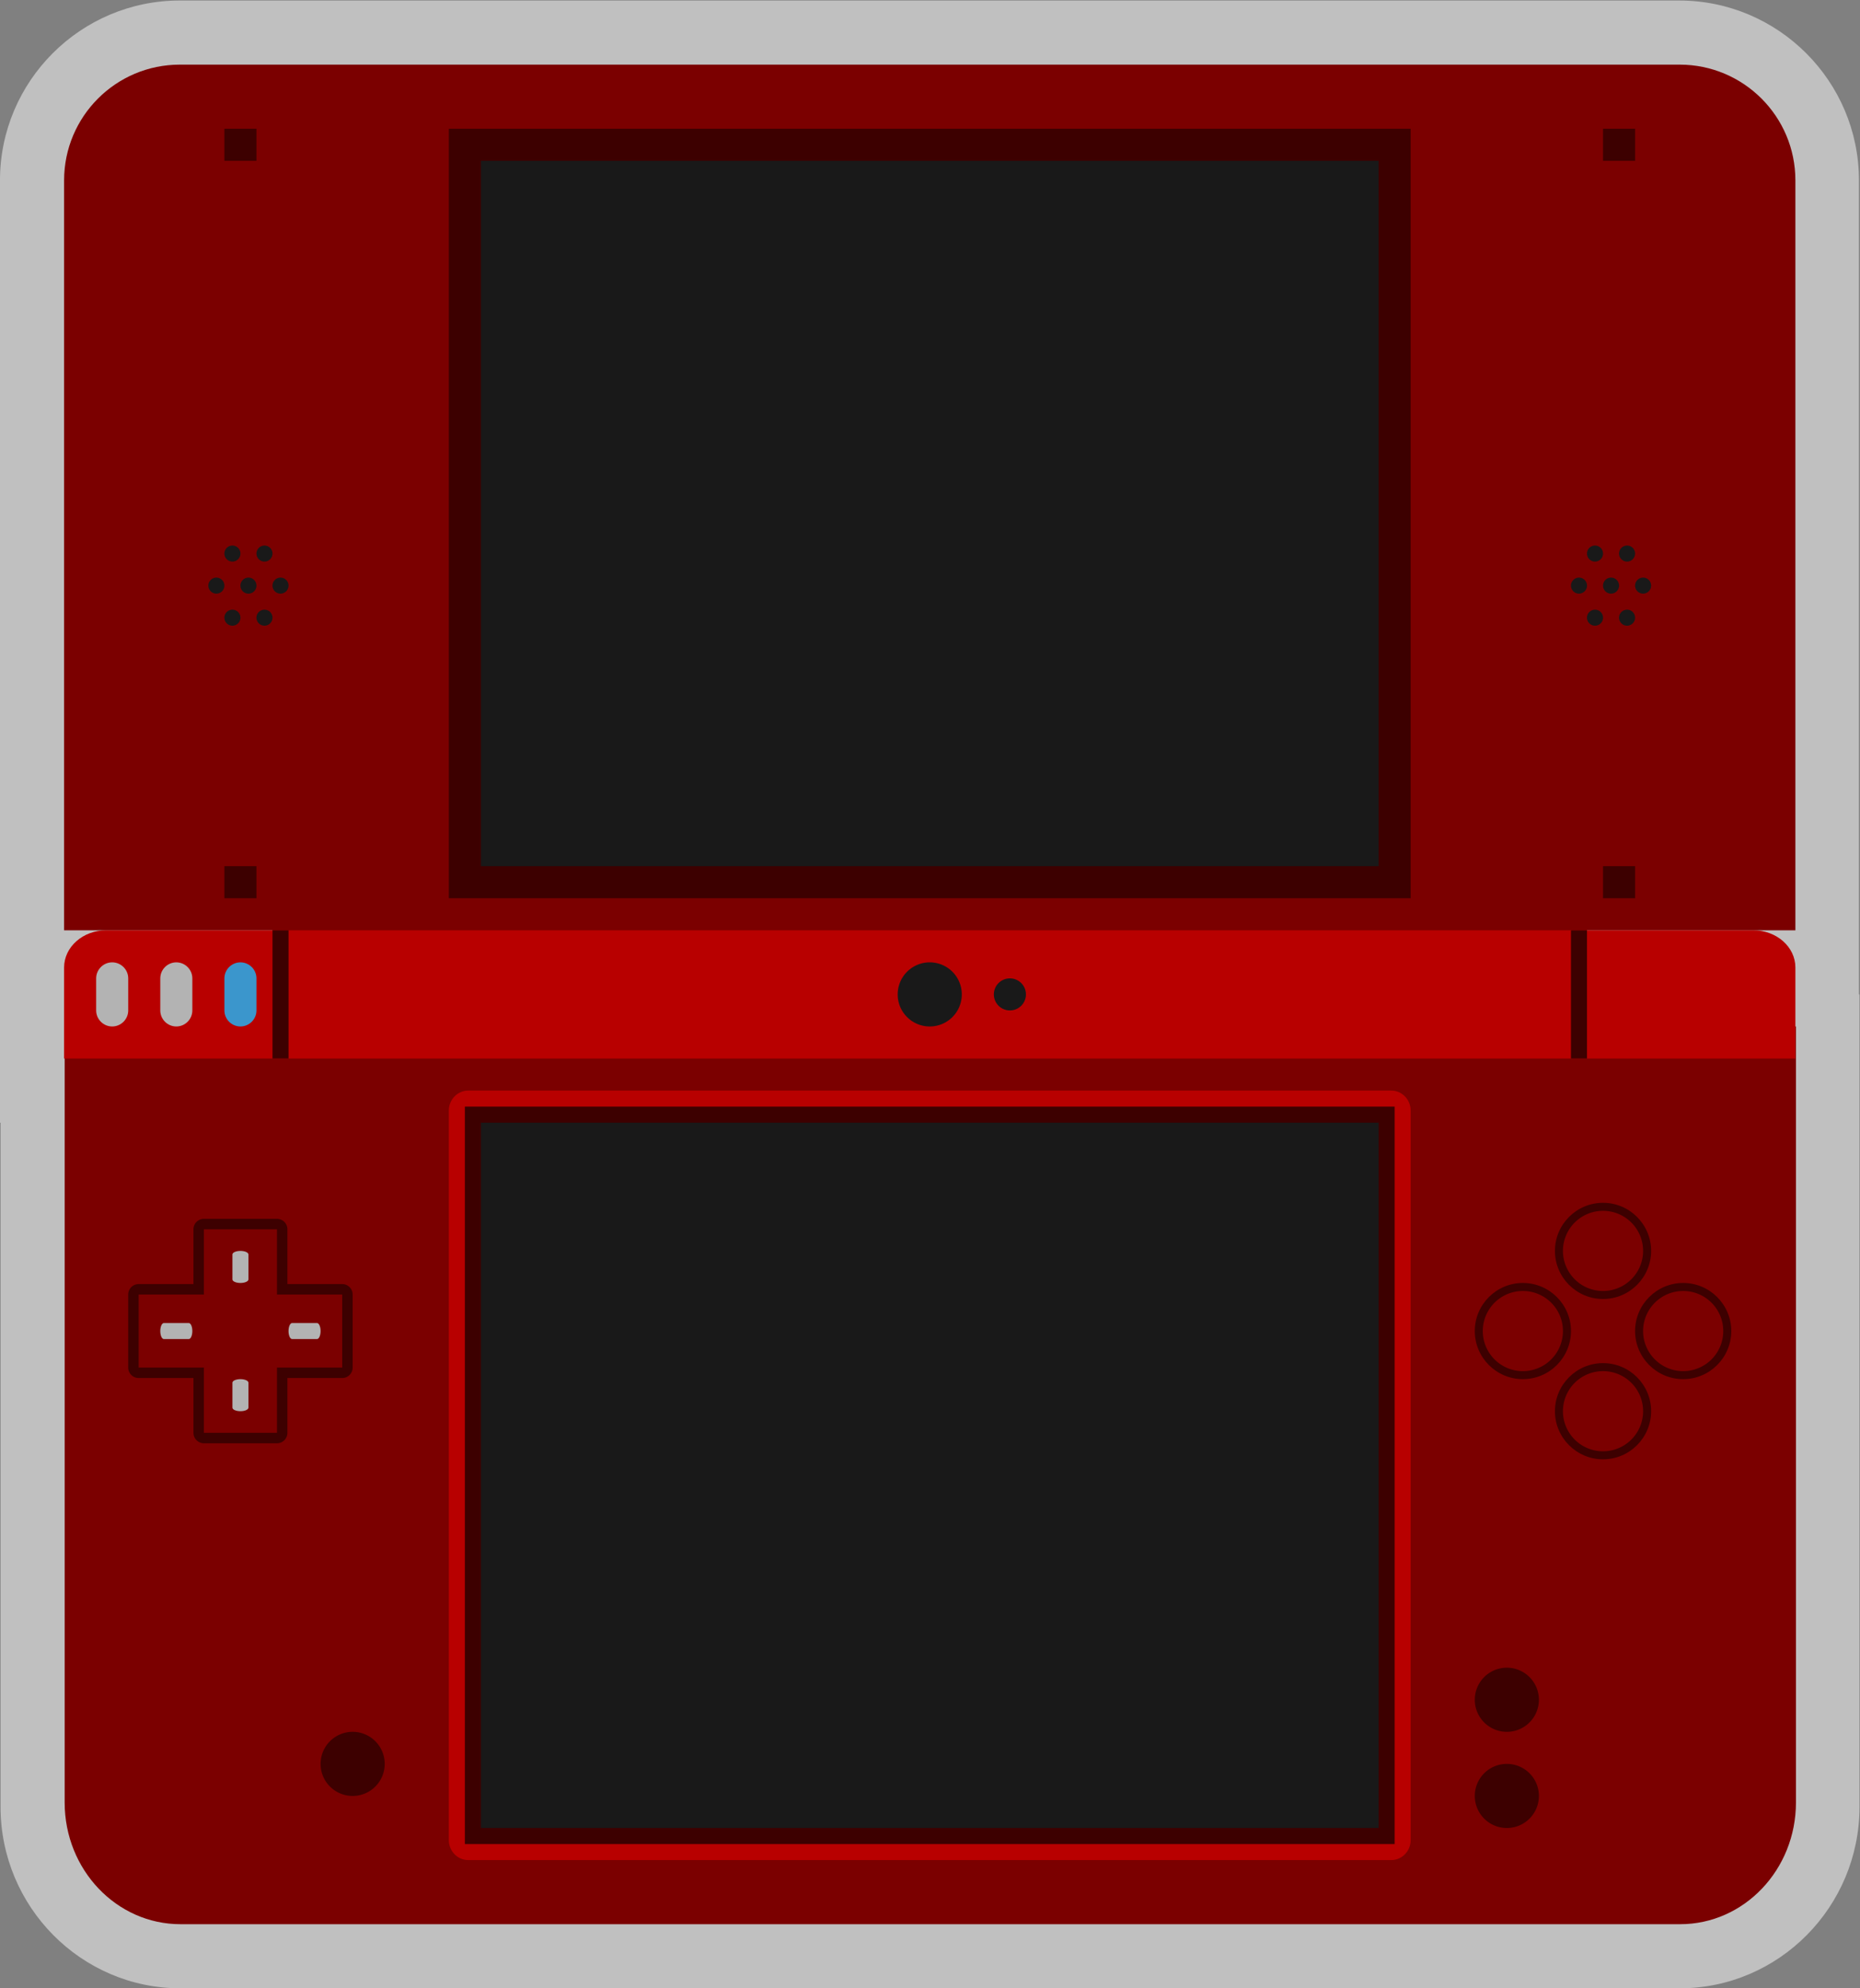 <svg xmlns="http://www.w3.org/2000/svg" xml:space="preserve" width="309.333" height="330.667"><rect width="100%" height="100%" fill="#808080" stroke="none"/><defs><clipPath id="a" clipPathUnits="userSpaceOnUse"><path d="M0 256h256V0H0Z"/></clipPath><clipPath id="b" clipPathUnits="userSpaceOnUse"><path d="M12 252h232V4H12Z"/></clipPath></defs><g clip-path="url(#a)" transform="matrix(1.333 0 0 -1.333 -16 336)"><g clip-path="url(#b)" style="opacity:.5"><path d="M0 0v101.555C0 113.931-10.065 124-22.438 124h-187.054c-12.372 0-22.438-10.069-22.438-22.445V-16h.071v-85.354c0-12.487 10.066-22.646 22.438-22.646h187.053C-9.995-124 .07-113.841.07-101.354V0z" style="fill:#fff;fill-opacity:1;fill-rule:nonzero;stroke:none" transform="translate(243.93 128)"/></g><path d="M0 0h-187.11c-7.977 0-14.445 6.8-14.445 15.188V112h216V15.188C14.445 6.8 7.979 0 0 0" style="fill:#7b0000;fill-opacity:1;fill-rule:nonzero;stroke:none" transform="translate(221.625 12)"/><path d="M46 140h164v-20H46Z" style="fill:#b80000;fill-opacity:1;fill-rule:nonzero;stroke:none"/><path d="M0 0h-216v93.555c0 7.978 6.467 14.445 14.445 14.445h187.11C-6.467 108 0 101.533 0 93.555Z" style="fill:#7b0000;fill-opacity:1;fill-rule:nonzero;stroke:none" transform="translate(236 136)"/><path d="M0 0h-120v-96H0v93.367z" style="fill:#3d0000;fill-opacity:1;fill-rule:nonzero;stroke:none" transform="translate(188 236)"/><path d="M184 144H72v88h112z" style="fill:#191919;fill-opacity:1;fill-rule:nonzero;stroke:none"/><path d="M0 0h-115.167c-1.334 0-2.416-1.117-2.416-2.496v-91.008c0-1.379 1.082-2.496 2.416-2.496H0c1.335 0 2.417 1.117 2.417 2.496v91.008C2.417-1.117 1.335 0 0 0" style="fill:#b80000;fill-opacity:1;fill-rule:nonzero;stroke:none" transform="translate(185.583 116)"/><path d="M0 0h-116v-92H0v89.477z" style="fill:#3d0000;fill-opacity:1;fill-rule:nonzero;stroke:none" transform="translate(186 114)"/><path d="M184 24H72v88h112z" style="fill:#191919;fill-opacity:1;fill-rule:nonzero;stroke:none"/><path d="M0 0h-28v11.359C-28 13.922-25.649 16-22.749 16H0Z" style="fill:#b80000;fill-opacity:1;fill-rule:nonzero;stroke:none" transform="translate(48 120)"/><path d="M0 0h28v11.359C28 13.922 25.649 16 22.749 16H0Z" style="fill:#b80000;fill-opacity:1;fill-rule:nonzero;stroke:none" transform="translate(208 120)"/><path d="M0 0a1 1 0 1 0-2 0 1 1 0 0 0 2 0" style="fill:#191919;fill-opacity:1;fill-rule:nonzero;stroke:none" transform="translate(44 179)"/><path d="M0 0a1 1 0 1 0-2 0 1 1 0 0 0 2 0" style="fill:#191919;fill-opacity:1;fill-rule:nonzero;stroke:none" transform="translate(48 179)"/><path d="M0 0a1 1 0 1 0-2 0 1 1 0 0 0 2 0" style="fill:#191919;fill-opacity:1;fill-rule:nonzero;stroke:none" transform="translate(46 175)"/><path d="M0 0a1 1 0 1 0-2 0 1 1 0 0 0 2 0" style="fill:#191919;fill-opacity:1;fill-rule:nonzero;stroke:none" transform="translate(42 175)"/><path d="M0 0a1 1 0 1 0-2 0 1 1 0 0 0 2 0" style="fill:#191919;fill-opacity:1;fill-rule:nonzero;stroke:none" transform="translate(46 183)"/><path d="M0 0a1 1 0 1 0-2 0 1 1 0 0 0 2 0" style="fill:#191919;fill-opacity:1;fill-rule:nonzero;stroke:none" transform="translate(42 183)"/><path d="M0 0a1 1 0 1 0-2 0 1 1 0 0 0 2 0" style="fill:#191919;fill-opacity:1;fill-rule:nonzero;stroke:none" transform="translate(40 179)"/><path d="M0 0a1 1 0 1 0-2 0 1 1 0 0 0 2 0" style="fill:#191919;fill-opacity:1;fill-rule:nonzero;stroke:none" transform="translate(214 179)"/><path d="M0 0a1 1 0 1 0-2 0 1 1 0 0 0 2 0" style="fill:#191919;fill-opacity:1;fill-rule:nonzero;stroke:none" transform="translate(218 179)"/><path d="M0 0a1 1 0 1 0-2 0 1 1 0 0 0 2 0" style="fill:#191919;fill-opacity:1;fill-rule:nonzero;stroke:none" transform="translate(216 175)"/><path d="M0 0a1 1 0 1 0-2 0 1 1 0 0 0 2 0" style="fill:#191919;fill-opacity:1;fill-rule:nonzero;stroke:none" transform="translate(212 175)"/><path d="M0 0a1 1 0 1 0-2 0 1 1 0 0 0 2 0" style="fill:#191919;fill-opacity:1;fill-rule:nonzero;stroke:none" transform="translate(216 183)"/><path d="M0 0a1 1 0 1 0-2 0 1 1 0 0 0 2 0" style="fill:#191919;fill-opacity:1;fill-rule:nonzero;stroke:none" transform="translate(212 183)"/><path d="M0 0a1 1 0 1 0-2 0 1 1 0 0 0 2 0" style="fill:#191919;fill-opacity:1;fill-rule:nonzero;stroke:none" transform="translate(210 179)"/><path d="M44 232h-4v4h4zm172 0h-4v4h4zM44 140h-4v4h4zm172 0h-4v4h4z" style="fill:#3d0000;fill-opacity:1;fill-rule:nonzero;stroke:none"/><path d="M0 0a2 2 0 1 0-4.001.001A2 2 0 0 0 0 0" style="fill:#191919;fill-opacity:1;fill-rule:nonzero;stroke:none" transform="translate(140 128)"/><path d="M0 0a4 4 0 1 0-8 0 4 4 0 0 0 8 0" style="fill:#191919;fill-opacity:1;fill-rule:nonzero;stroke:none" transform="translate(132 128)"/><path d="M0 0a4 4 0 1 0-8 0 4 4 0 0 0 8 0" style="fill:#3d0000;fill-opacity:1;fill-rule:nonzero;stroke:none" transform="translate(60 32)"/><path d="M0 0h-9.116a1.3 1.3 0 0 1-1.302-1.303V-8.14h-6.838a1.3 1.3 0 0 1-1.302-1.301v-9.118c0-.718.583-1.301 1.302-1.301h6.838v-6.837c0-.72.583-1.303 1.302-1.303H0c.719 0 1.302.583 1.302 1.303v6.837H8.14c.719 0 1.302.583 1.302 1.301v9.118c0 .718-.583 1.301-1.302 1.301H1.302v6.837C1.302-.583.719 0 0 0m0-1.303v-8.138h8.14v-9.118H0v-8.138h-9.116v8.138h-8.14v9.118h8.14v8.138z" style="fill:#3d0000;fill-opacity:1;fill-rule:nonzero;stroke:none" transform="translate(46.558 100)"/><path d="M0 0h-3.111c-.245 0-.445.449-.445 1s.2 1 .445 1H0c.245 0 .444-.449.444-1S.245 0 0 0" style="fill:#b3b3b3;fill-opacity:1;fill-rule:nonzero;stroke:none" transform="translate(35.556 85)"/><path d="M0 0h-3.111c-.245 0-.445.449-.445 1s.2 1 .445 1H0c.245 0 .444-.449.444-1S.245 0 0 0" style="fill:#b3b3b3;fill-opacity:1;fill-rule:nonzero;stroke:none" transform="translate(51.556 85)"/><path d="M0 0v3.111c0 .245.449.445 1 .445s1-.2 1-.445V0c0-.245-.449-.444-1-.444S0-.245 0 0" style="fill:#b3b3b3;fill-opacity:1;fill-rule:nonzero;stroke:none" transform="translate(41 92.444)"/><path d="M0 0v3.111c0 .245.449.445 1 .445s1-.2 1-.445V0c0-.245-.449-.444-1-.444S0-.245 0 0" style="fill:#b3b3b3;fill-opacity:1;fill-rule:nonzero;stroke:none" transform="translate(41 76.444)"/><path d="M0 0a4 4 0 1 0-8 0 4 4 0 0 0 8 0" style="fill:#3d0000;fill-opacity:1;fill-rule:nonzero;stroke:none" transform="translate(204 40)"/><path d="M0 0a4 4 0 1 0-8 0 4 4 0 0 0 8 0" style="fill:#3d0000;fill-opacity:1;fill-rule:nonzero;stroke:none" transform="translate(204 28)"/><path d="M0 0c-3.309 0-6-2.691-6-6s2.691-6 6-6 6 2.691 6 6-2.691 6-6 6" style="fill:#3d0000;fill-opacity:1;fill-rule:nonzero;stroke:none" transform="translate(212 82)"/><path d="M0 0a5 5 0 0 0-5-5 5 5 0 0 0-5 5 5 5 0 0 0 5 5 5 5 0 0 0 5-5" style="fill:#7b0000;fill-opacity:1;fill-rule:nonzero;stroke:none" transform="translate(217 76)"/><path d="M0 0c-3.309 0-6-2.691-6-6s2.691-6 6-6 6 2.691 6 6-2.691 6-6 6" style="fill:#3d0000;fill-opacity:1;fill-rule:nonzero;stroke:none" transform="translate(212 102)"/><path d="M0 0a5 5 0 0 0-5-5 5 5 0 0 0-5 5 5 5 0 0 0 5 5 5 5 0 0 0 5-5" style="fill:#7b0000;fill-opacity:1;fill-rule:nonzero;stroke:none" transform="translate(217 96)"/><path d="M0 0c-3.309 0-6-2.691-6-6s2.691-6 6-6 6 2.691 6 6-2.691 6-6 6" style="fill:#3d0000;fill-opacity:1;fill-rule:nonzero;stroke:none" transform="translate(202 92)"/><path d="M0 0a5 5 0 0 0-5-5 5 5 0 0 0-5 5 5 5 0 0 0 5 5 5 5 0 0 0 5-5" style="fill:#7b0000;fill-opacity:1;fill-rule:nonzero;stroke:none" transform="translate(207 86)"/><path d="M0 0c-3.309 0-6-2.691-6-6s2.691-6 6-6 6 2.691 6 6-2.691 6-6 6" style="fill:#3d0000;fill-opacity:1;fill-rule:nonzero;stroke:none" transform="translate(222 92)"/><path d="M0 0a5 5 0 0 0-5-5 5 5 0 0 0-5 5 5 5 0 0 0 5 5 5 5 0 0 0 5-5" style="fill:#7b0000;fill-opacity:1;fill-rule:nonzero;stroke:none" transform="translate(227 86)"/><path d="M0 0c-1.1 0-2 .9-2 2v4c0 1.1.9 2 2 2s2-.9 2-2V2c0-1.1-.9-2-2-2" style="fill:#3b96cc;fill-opacity:1;fill-rule:nonzero;stroke:none" transform="translate(42 124)"/><path d="M0 0c-1.1 0-2 .9-2 2v4c0 1.1.9 2 2 2s2-.9 2-2V2c0-1.1-.9-2-2-2" style="fill:#b3b3b3;fill-opacity:1;fill-rule:nonzero;stroke:none" transform="translate(34 124)"/><path d="M0 0c-1.1 0-2 .9-2 2v4c0 1.1.9 2 2 2s2-.9 2-2V2c0-1.1-.9-2-2-2" style="fill:#b3b3b3;fill-opacity:1;fill-rule:nonzero;stroke:none" transform="translate(26 124)"/><path d="M48 120h-2v16h2zm162 0h-2v16h2z" style="fill:#3d0000;fill-opacity:1;fill-rule:nonzero;stroke:none"/></g></svg>